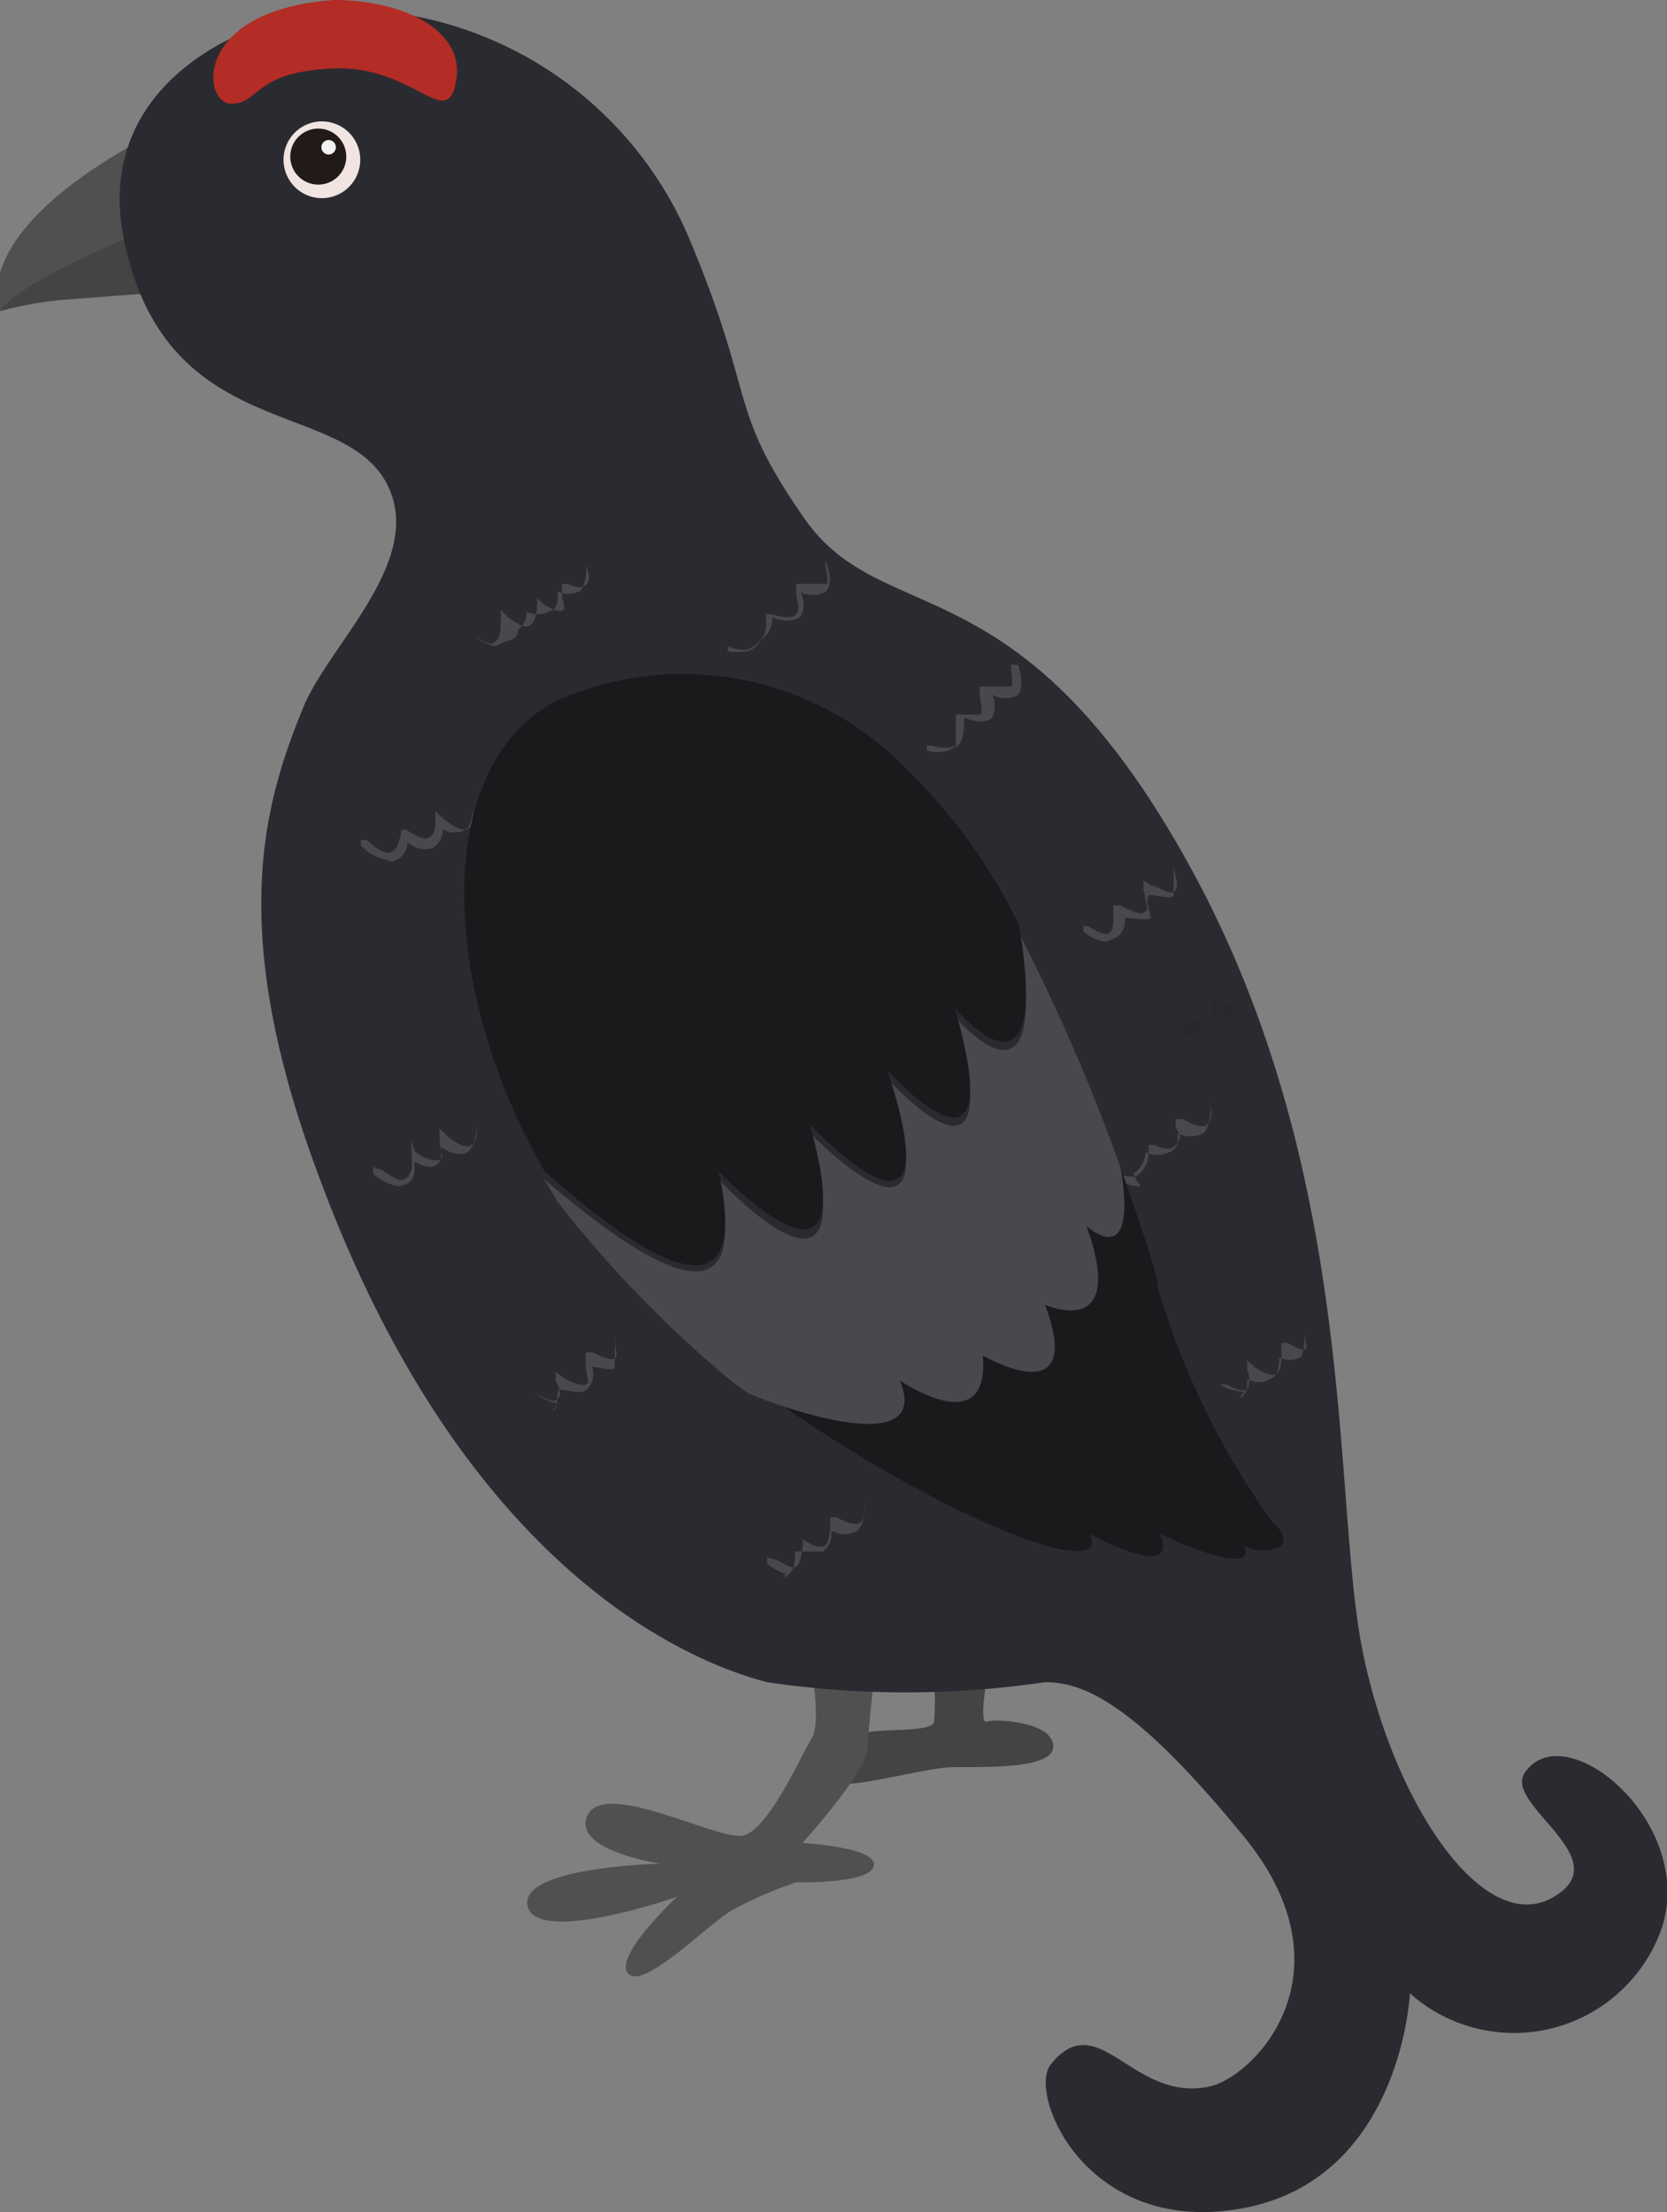 <svg xmlns="http://www.w3.org/2000/svg" viewBox="0 0 16.08 21.33"><rect x="0" y="0" width="16.08" height="21.33" fill="#808080" stroke="none"/><defs><style>.cls-1{fill:#444445;}.cls-2{fill:#505050;}.cls-3{fill:#2a2b30;}.cls-4{fill:#f1e4e1;}.cls-5{fill:#b32c25;}.cls-6{fill:#48484d;}.cls-7{fill:#29292d;}.cls-8{fill:#211a18;}.cls-9{fill:#1a1a1c;}.cls-10{fill:#f0f2f4;}</style></defs><g id="Layer_2" data-name="Layer 2"><g id="Layer_2-2" data-name="Layer 2"><path class="cls-1" d="M1.41,2.83l-.14-.6s-.53.22-.7.32C.08,2.82,0,3,0,3a3.54,3.54,0,0,1,.62-.11Z"/><path class="cls-2" d="M0,3s-.36-.71,1.38-1.66c0,0-.27.15-.14.95C1.27,2.28.16,2.73,0,3Z"/><path class="cls-1" d="M9.52,16.18s-.08.45,0,.42.64,0,.64.24-.79.19-1,.2-.78.16-1,.16-.75-.22.18-.49c.17-.05.65,0,.67-.11a2.34,2.34,0,0,0,0-.38Z"/><path class="cls-2" d="M7.83,16.09s.09.53,0,.67-.42.9-.67.94-1.32-.54-1.49-.2.7.47.7.47S5,18,5.09,18.38s1.44-.09,1.44-.09-.62.58-.47.74.76-.47,1-.61a3.72,3.72,0,0,1,.62-.27c.16,0,.74,0,.75-.17s-.69-.21-.69-.21.62-.68.63-.92.06-.65.06-.65Z"/><path class="cls-3" d="M1.19,2.28C.91.82,2.34.12,3.34.09a3.62,3.62,0,0,1,3.3,2.19C7.31,3.87,7,3.91,7.76,5s2.07.37,3.71,3.34,1.38,6.09,1.67,7.56,1.16,2.77,1.83,2.4-.48-.9-.26-1.21c.39-.56,1.65.48,1.32,1.5a1.51,1.51,0,0,1-2.43.63S13.52,21,12,21.29s-2.1-1.11-1.86-1.39c.46-.56.78.37,1.52.22.44-.09,1.41-1.1.34-2.41s-1.56-1.49-1.92-1.49a9.19,9.19,0,0,1-2.68,0c-1-.26-3-1.32-4.31-4.84C2.19,9,2.53,7.78,2.93,6.81c.24-.57,1.06-1.31.86-2C3.48,3.77,1.6,4.39,1.19,2.28Z"/><path class="cls-4" d="M3.47,1.48a.37.37,0,0,0-.73,0,.37.37,0,1,0,.73,0Z"/><path class="cls-5" d="M3.22,0C3.87,0,4.49.28,4.4.78S4,.63,3.22.66,2.51,1,2.23,1,1.85.1,3.22,0Z"/><path class="cls-6" d="M4.78,6.23a.36.36,0,0,1-.2-.1,0,0,0,0,1,0,0,0,0,0,0,1,0,0s.13.1.18.07.07-.08.07-.19V5.88l.06.06s.14.12.2.1.08-.08.09-.19V5.77l.06.05s.13.09.18.07,0-.08,0-.19V5.63l.06,0s.13.07.18,0,0-.1,0-.21,0,0,0,0,0,0,0,0,0,.24-.07.28a.22.22,0,0,1-.21,0c0,.11,0,.17-.09.2a.26.26,0,0,1-.21,0c0,.1-.06.17-.12.19A.25.25,0,0,1,5,6c0,.1,0,.16-.11.18Z"/><path class="cls-6" d="M3.73,8.29a.43.43,0,0,1-.25-.14,0,0,0,0,1,0-.05h.06s.14.14.22.12.09-.12.11-.19V8l.05,0s.15.11.21.08S4.2,8,4.2,7.91V7.82l.06.06S4.4,8,4.47,8s.08-.12.09-.2,0,0,0,0,0,0,0,0S4.57,8,4.49,8a.24.24,0,0,1-.22,0,.2.2,0,0,1-.1.18.26.26,0,0,1-.24-.06c0,.11-.08.17-.15.19Z"/><path class="cls-6" d="M7.21,6.28a.86.86,0,0,1-.19,0s0,0,0-.05a0,0,0,0,1,0,0s.16.08.25,0A.24.24,0,0,0,7.39,6V5.92l.05,0s.19.07.24,0,0-.11,0-.22l0-.07.07,0s.16,0,.21,0,0-.11,0-.23,0,0,0,0a0,0,0,0,1,0,0c.06.14.06.25,0,.31a.29.29,0,0,1-.24,0,.24.24,0,0,1,0,.24.29.29,0,0,1-.27,0,.25.25,0,0,1-.11.22A.22.22,0,0,1,7.21,6.28Z"/><path class="cls-6" d="M3.86,11.44a.48.48,0,0,1-.26-.12s0,0,0-.05,0,0,.05,0,.18.14.25.1.08-.1.07-.23V11L4,11.1c.06.05.18.11.24.08s0-.09,0-.2v-.1l.07.07s.15.13.22.1.07-.1.07-.23a0,0,0,0,1,0,0s0,0,0,0,0,.26-.11.3a.27.27,0,0,1-.23-.06c0,.1,0,.16-.09.19A.28.28,0,0,1,4,11.2c0,.12,0,.2-.12.23Z"/><path class="cls-6" d="M11,11.44a.41.41,0,0,1-.22-.07,0,0,0,0,1,0-.06s.15.08.22,0,.08-.13.08-.21v-.06l.06,0s.14.08.2,0,.05-.08,0-.17v-.08l.07,0s.16.1.22.06.06-.1.05-.21,0,0,0,0,0,0,0,0,0,.25-.08.29a.28.28,0,0,1-.24,0c0,.09,0,.15-.08.18a.27.27,0,0,1-.23,0,.27.27,0,0,1-.12.21Z"/><path class="cls-6" d="M12,13.42a.44.44,0,0,1-.23-.07,0,0,0,0,1,0,0,0,0,0,0,1,.06,0s.14.08.2.05a.23.23,0,0,0,0-.19v-.09l.07.06s.14.1.2.07.06-.1.06-.22v-.08l.06,0s.14.08.17.06,0,0,0-.2,0,0,0,0h0s0,0,0,0,0,.24-.05.28a.24.24,0,0,1-.2,0q0,.17-.09.21a.24.24,0,0,1-.22,0c0,.09,0,.15-.08.18Z"/><path class="cls-6" d="M10.67,9.08a.37.37,0,0,1-.22-.1,0,0,0,0,1,0-.05h.05s.14.1.19.07.05-.08.05-.19V8.73l.07,0s.17.1.22.07.05,0,0-.22l0-.09.08.05c.05,0,.17.09.21.06s.05-.06,0-.23a0,0,0,0,1,0-.05.05.05,0,0,1,0,0c0,.16,0,.26,0,.31s-.15,0-.22,0,0,.19,0,.22-.18,0-.25,0a.2.2,0,0,1-.08.19Z"/><path class="cls-6" d="M5.38,13.53a.36.36,0,0,1-.21-.1s0,0,0,0a0,0,0,0,1,0,0s.14.1.19.07.06-.08,0-.19v-.08l.07.05s.17.1.22.07,0-.05,0-.22l0-.09.07,0s.17.09.21.06,0-.06,0-.23a0,0,0,0,1,0,0,.05.05,0,0,1,0,0c0,.16,0,.26,0,.31s-.15,0-.22,0a.21.21,0,0,1-.05.22c-.07.05-.18,0-.25,0s0,.17-.08.2Z"/><path class="cls-7" d="M11.34,10.11a.43.43,0,0,1-.2-.07h0a0,0,0,0,1,0,0l0,0s0,0,.08,0,.15.08.19,0,0,0,0-.19V9.76l.07.05s.15.09.19.06,0-.1,0-.22V9.56l.07.06c.06.05.17.11.21.09s0-.05,0-.22c0,0,0,0,0,0a0,0,0,0,1,0,0c0,.16,0,.26,0,.3a.24.24,0,0,1-.23,0c0,.11,0,.18-.07.21s-.15,0-.21,0,0,.15-.07.18A.1.1,0,0,1,11.34,10.11Z"/><path class="cls-6" d="M9.14,7.24a.45.45,0,0,1-.2,0s0,0,0-.05a0,0,0,0,1,.05,0,.34.34,0,0,0,.23,0s0-.14,0-.2,0-.08,0-.1,0,0,0,0,.19,0,.23,0,0-.16,0-.2l0-.07.07,0c.12,0,.2,0,.23,0s0-.17,0-.21a0,0,0,1,1,.07,0s.07.2,0,.29a.26.26,0,0,1-.25,0,.25.25,0,0,1,0,.22c-.06.05-.14.05-.27,0h0c0,.08,0,.21-.06.27Z"/><path class="cls-6" d="M7.58,15.18a.85.85,0,0,1-.18-.1s0,0,0-.05,0,0,.05,0,.17.1.22.08.06-.12.07-.18,0-.08,0-.09h0c.1.07.18.09.22.06s.05-.16.05-.2v-.07l.06,0c.11.06.19.08.23.05s.06-.16.05-.2a.05.05,0,0,1,0,0,0,0,0,0,1,0,0s0,.21-.08.28a.26.26,0,0,1-.25,0,.22.22,0,0,1-.08.2c-.07,0-.15,0-.27,0h0c0,.08,0,.21-.11.25Z"/><path class="cls-8" d="M3.34,1.51a.27.27,0,1,0-.27.27A.27.27,0,0,0,3.34,1.51Z"/><path class="cls-9" d="M12.27,14.67a7.47,7.47,0,0,1-1.1-2.25c0-.13-.16-.58-.36-1.16.17,1-.33.56-.33.56.4,1.12-.4.76-.4.76.39,1.07-.6.49-.6.49.07.84-.8.24-.8.24.27.78-1.16.26-1.47,0,1.69,1.26,3.55,2,3.3,1.48,0,0,.88.48.68,0,0,0,1,.48.8.08C12,15,12.63,15,12.27,14.67Z"/><path class="cls-6" d="M7,13.48H7l-.13-.1Z"/><path class="cls-6" d="M8.68,13.31s.87.6.8-.24c0,0,1,.58.6-.49,0,0,.8.36.4-.76,0,0,.5.47.33-.56A18.7,18.7,0,0,0,9.83,9c.32,1.92-.62.8-.62.8.56,1.95-.65.6-.65.6.67,2-.75.52-.75.52.56,2-.88.45-.88.45.38,1.67-1,.58-1.68,0l.13.22a11.2,11.2,0,0,0,1.68,1.73l.15.11C7.52,13.57,9,14.09,8.68,13.31Z"/><path class="cls-9" d="M8.7,7.37a3,3,0,0,0-3.36-.6c-1.19.66-1.08,2.8-.09,4.52.68.61,2.06,1.7,1.68,0,0,0,1.44,1.53.88-.45,0,0,1.42,1.52.75-.52,0,0,1.21,1.35.65-.6,0,0,.94,1.12.62-.8A5.44,5.44,0,0,0,8.7,7.37Z"/><circle class="cls-10" cx="3.17" cy="1.42" r="0.07"/></g></g></svg>